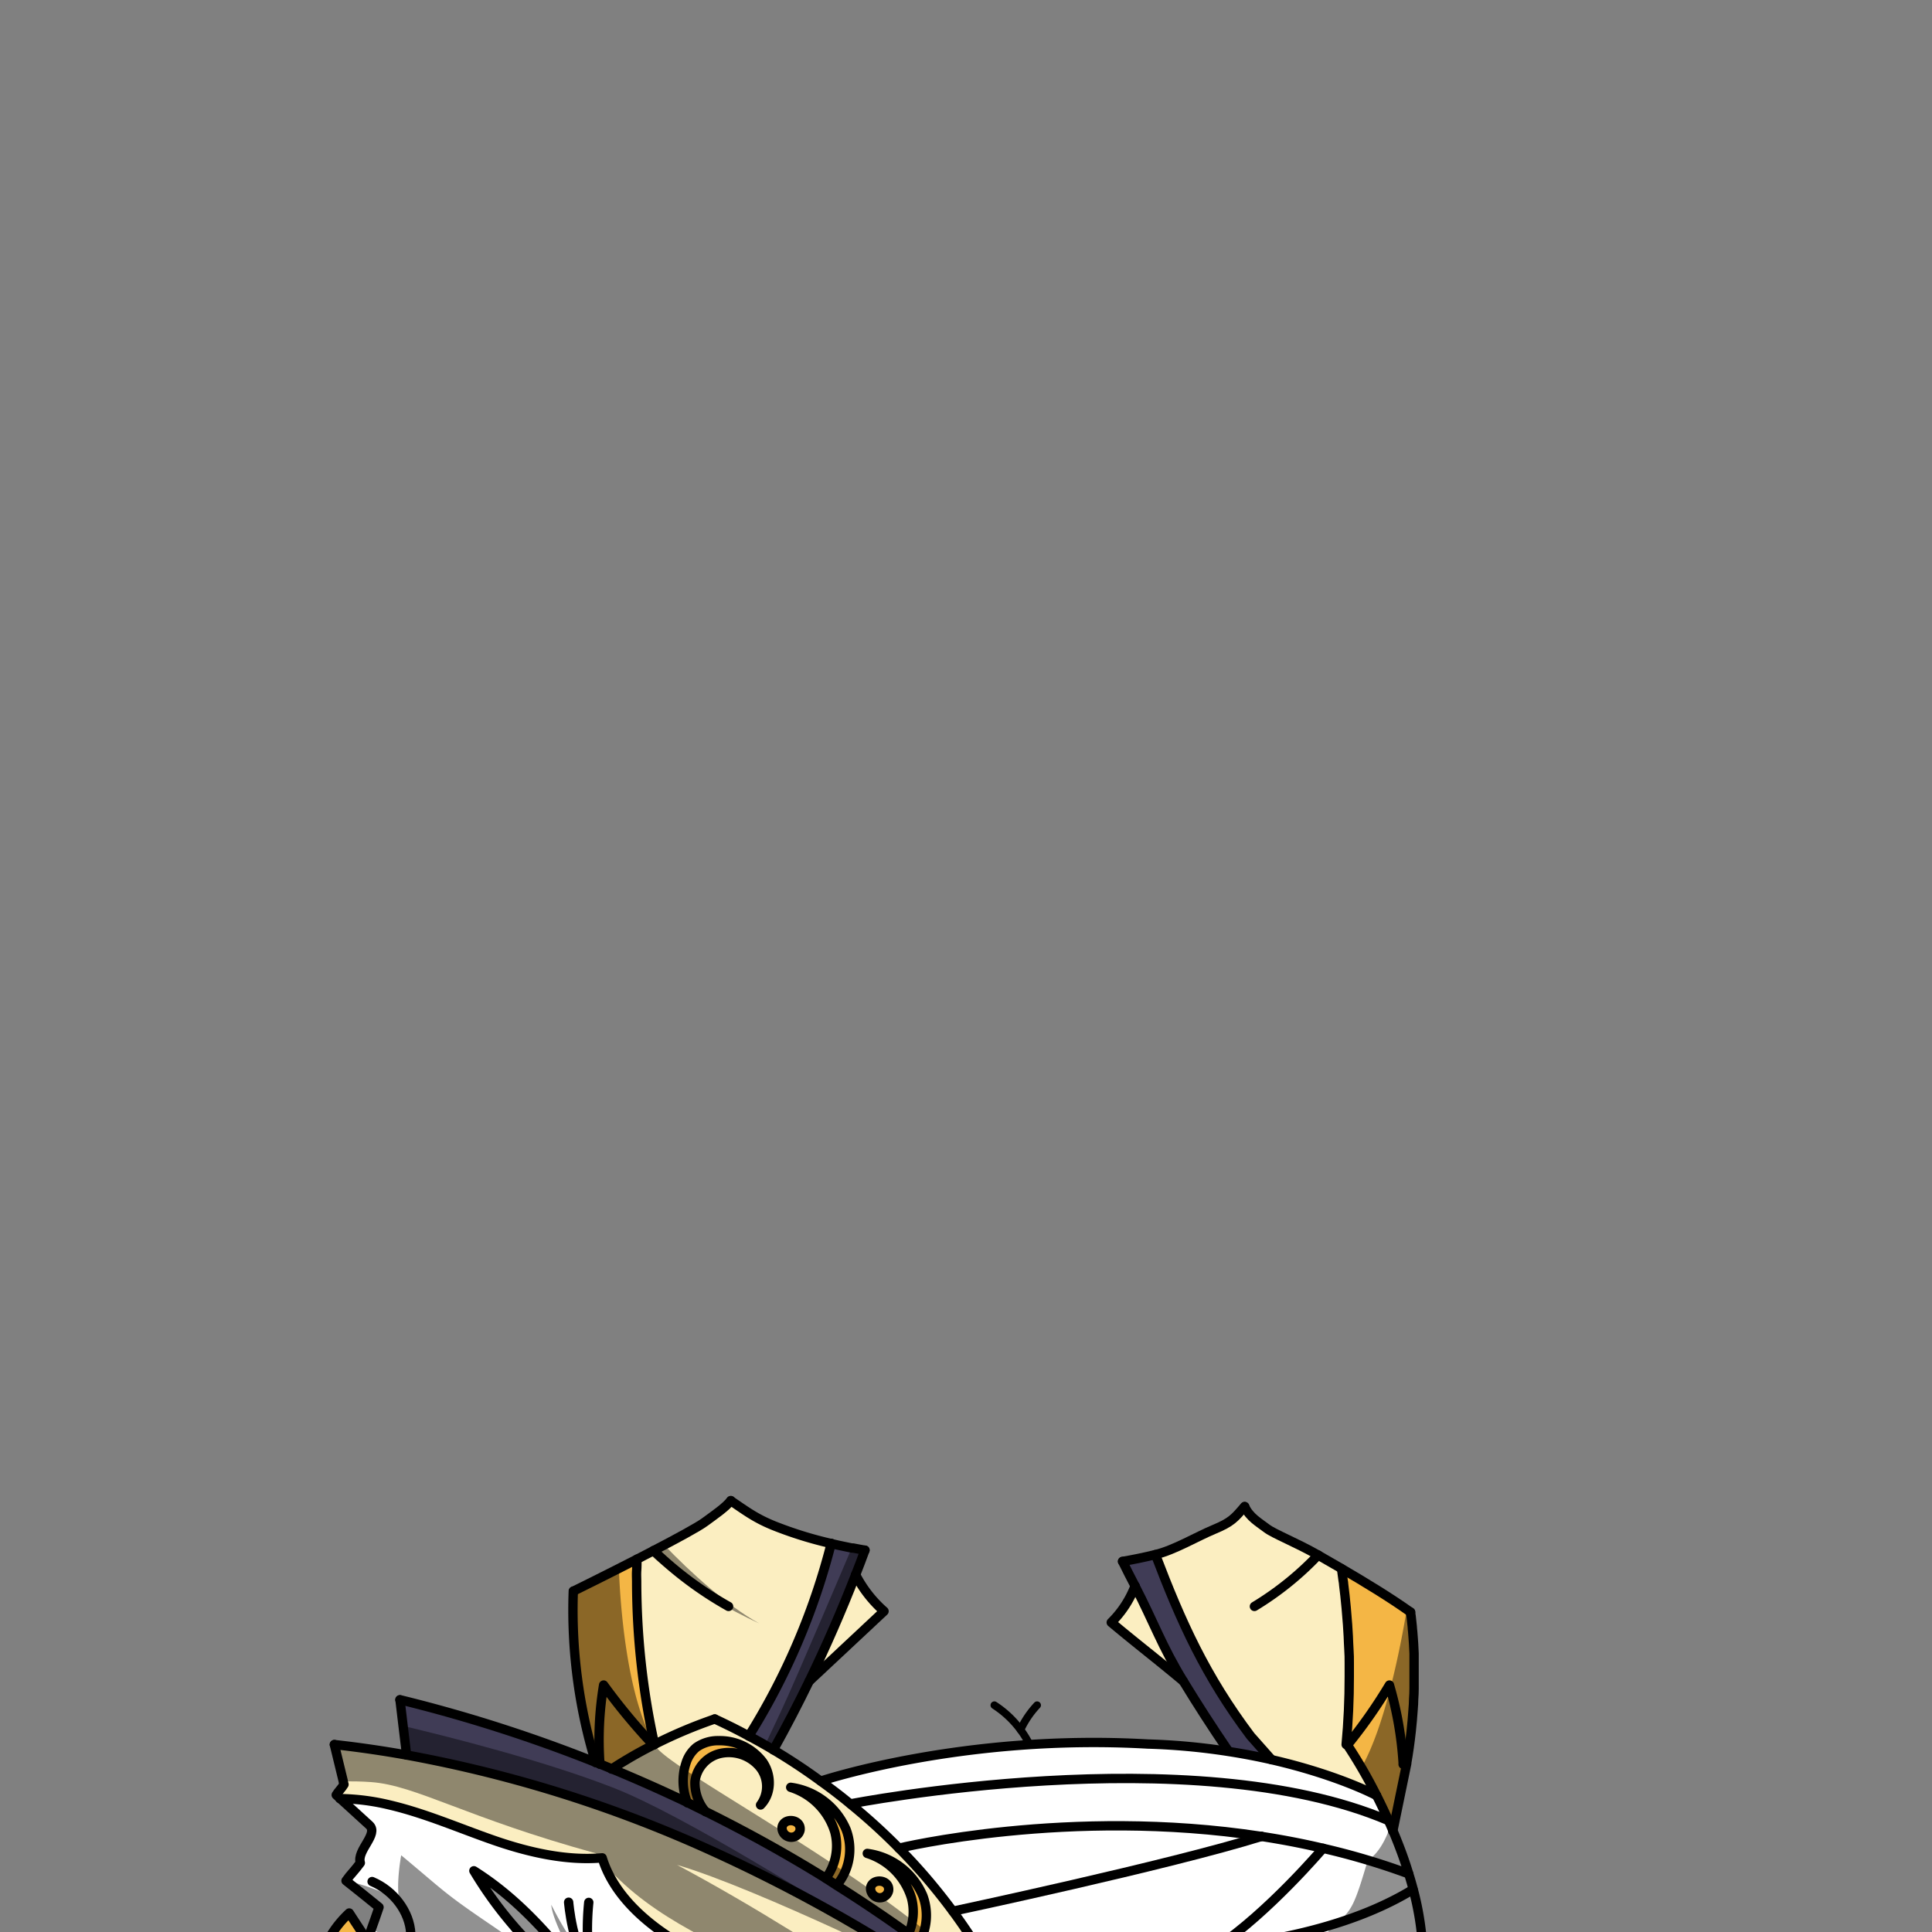<svg xmlns="http://www.w3.org/2000/svg" viewBox="0 0 432 432">
  <rect x="0" y="0" width="432" height="432" fill="#808080" stroke="none"/>
  <defs>
    <style>.BUNTAI_DEER_OUTFIT_DEER_OUTFIT_29_cls-1{isolation:isolate;}.BUNTAI_DEER_OUTFIT_DEER_OUTFIT_29_cls-2{fill:#f4b645;}.BUNTAI_DEER_OUTFIT_DEER_OUTFIT_29_cls-3{fill:#85ff43;}.BUNTAI_DEER_OUTFIT_DEER_OUTFIT_29_cls-4{fill:#fbeec1;}.BUNTAI_DEER_OUTFIT_DEER_OUTFIT_29_cls-5{fill:#fff;}.BUNTAI_DEER_OUTFIT_DEER_OUTFIT_29_cls-6{fill:#403c56;}.BUNTAI_DEER_OUTFIT_DEER_OUTFIT_29_cls-7,.BUNTAI_DEER_OUTFIT_DEER_OUTFIT_29_cls-9{fill:none;stroke:#000;stroke-linecap:round;stroke-linejoin:round;}.BUNTAI_DEER_OUTFIT_DEER_OUTFIT_29_cls-7{stroke-width:2.09px;}.BUNTAI_DEER_OUTFIT_DEER_OUTFIT_29_cls-8{opacity:0.43;mix-blend-mode:multiply;}.BUNTAI_DEER_OUTFIT_DEER_OUTFIT_29_cls-9{stroke-width:1.71px;}</style>
  </defs>
  <g class="BUNTAI_DEER_OUTFIT_DEER_OUTFIT_29_cls-1">
    <g id="outfit">
      <path class="BUNTAI_DEER_OUTFIT_DEER_OUTFIT_29_cls-2" d="M100.17,454.7l-.11,0c-.29-.11-5-.22-5.23-.33A74,74,0,0,1,78,445.12a84.42,84.42,0,0,1-6.61-5.31,19.48,19.48,0,0,1,3.21-8,23.44,23.44,0,0,1,3.49-4.06q2,3.09,4.07,6.18c1.15,1.73,2.29,3.47,3.44,5.21l5.88,8.93c1.26,1.9,6.89,3.82,8.15,5.72C99.78,454.12,100,454.41,100.17,454.7Z" />
      <path class="BUNTAI_DEER_OUTFIT_DEER_OUTFIT_29_cls-2" d="M194.67,422.08c.43-2.23,4.32-1.83,4,.65a2,2,0,0,1-2.23,1.6A2.1,2.1,0,0,1,194.67,422.08Z" />
      <path class="BUNTAI_DEER_OUTFIT_DEER_OUTFIT_29_cls-3" d="M203.17,432.36v0a11.71,11.71,0,0,1-2.53,3.71l0,.05a352.9,352.9,0,0,0-40.87-22,289.89,289.89,0,0,0-68.8-21.69c-.25-2.18-.52-4.35-.79-6.53l-.69-5.8a329.47,329.47,0,0,1,43.75,14l1,.38,2.6,1.06q8.59,3.54,17,7.57c1.35.65,2.7,1.3,4,2,9.2,4.56,18.19,9.54,26.89,14.92l2.45,1.53c1.18.75,2.37,1.5,3.54,2.27.86.55,1.72,1.11,2.57,1.68l.33.22,1.52,1c2,1.36,4,2.74,6,4.15l.25.18.92.66Z" />
      <path class="BUNTAI_DEER_OUTFIT_DEER_OUTFIT_29_cls-2" d="M174.87,408.55a2.1,2.1,0,0,0,1.8,2.25,2,2,0,0,0,2.23-1.6C179.19,406.72,175.3,406.32,174.87,408.55Z" />
      <path class="BUNTAI_DEER_OUTFIT_DEER_OUTFIT_29_cls-2" d="M160.7,389.22a8.36,8.36,0,0,0-5,1.5,7.38,7.38,0,0,0-2.31,3.47,12.77,12.77,0,0,0,.33,8.94c1.35.65,2.7,1.3,4,2a9.81,9.81,0,0,1-2.38-6.75,7.35,7.35,0,0,1,5.78-6.3,9,9,0,0,1,8.74,3.09,6.92,6.92,0,0,1,.14,8.46c2.49-2.49,2.55-6.66.46-9.66A12.05,12.05,0,0,0,160.7,389.22Z" />
      <path class="BUNTAI_DEER_OUTFIT_DEER_OUTFIT_29_cls-2" d="M176.79,399.68a15.08,15.08,0,0,1,9.86,9.95,12.18,12.18,0,0,1-2,10.4l2.45,1.52a12.54,12.54,0,0,0,2.09-12.42A15.81,15.81,0,0,0,176.79,399.68Z" />
      <path class="BUNTAI_DEER_OUTFIT_DEER_OUTFIT_29_cls-2" d="M206.34,423.84a15.78,15.78,0,0,0-12.41-9.44,15.07,15.07,0,0,1,9.87,9.93,12.09,12.09,0,0,1-.63,8l2.49,1.8A12.55,12.55,0,0,0,206.34,423.84Z" />
      <path class="BUNTAI_DEER_OUTFIT_DEER_OUTFIT_29_cls-4" d="M232.75,467.45H204l0,0A74.41,74.41,0,0,0,191.32,455a75.19,75.19,0,0,0-10.1-6.64c-8.67-4.76-18.23-7.87-26.94-12.56-8.22-4.43-16-10.78-19.07-18.92-.19-.49-.37-1-.52-1.49l-.67.05c-7.84.55-16.08-1.37-23.6-4-7.74-2.7-15.3-6-23.28-7.89A50.4,50.4,0,0,0,76,402.17l-.89-.82c.48-.79,1.27-1.55,1.75-2.34,0-.23-.11-.46-.17-.69-.66-2.75-1.3-5.49-2-8.23q8.1.9,16.15,2.34a289.89,289.89,0,0,1,68.8,21.69,352.9,352.9,0,0,1,40.87,22l2.33,1.46,2.17,1.39.83.53,1.09.71,1,.65,2.28,1.49.55.37h0q9.07,6,17.8,12.54h0A116.84,116.84,0,0,1,232.75,467.45Z" />
      <path class="BUNTAI_DEER_OUTFIT_DEER_OUTFIT_29_cls-4" d="M226.74,450.78c-.15-.33-.3-.66-.44-1-.09-.19-.18-.38-.26-.57s-.27-.57-.4-.86h0l-.4-.84c-.14-.3-.28-.59-.43-.88h0c-.11-.22-.22-.44-.34-.66-.22-.45-.44-.89-.67-1.33-.34-.67-.69-1.33-1-2s-.71-1.31-1.08-2l-.72-1.26c-.55-1-1.13-2-1.72-2.91-.33-.55-.67-1.09-1-1.64s-.81-1.27-1.22-1.9-.84-1.27-1.27-1.89c-.74-1.08-1.49-2.15-2.26-3.2l-.37-.51h0q-2.61-3.56-5.48-6.94c-1.56-1.85-3.19-3.65-4.86-5.41-.56-.59-1.12-1.17-1.69-1.74q-1.29-1.31-2.61-2.58c-.86-.83-1.73-1.65-2.62-2.46h0l0,0h0c-.91-.82-1.82-1.64-2.75-2.44s-1.87-1.6-2.82-2.38h0c-.22-.19-.45-.37-.67-.54l-.45-.36-1.32-1.05-1.44-1.11-.79-.6-.13-.09-.14-.11-.64-.47-1-.76h0c-.69-.51-1.38-1-2.08-1.48l-.27-.19c-.29-.21-.59-.41-.89-.61-.74-.51-1.48-1-2.23-1.5s-1.59-1-2.39-1.54-1.8-1.1-2.71-1.65l-1.37-.8c-.17-.1-.33-.2-.51-.29h0l-.86-.49-.28-.16c-.83-.46-1.66-.92-2.49-1.36s-1.49-.79-2.23-1.17l-.29-.16c-1.05-.53-2.11-1.06-3.18-1.57l-1.93-.91c-.58.2-1.16.4-1.74.62l-1.72.64c-.86.33-1.72.67-2.57,1s-1.69.71-2.53,1.08c-1.11.49-2.22,1-3.31,1.54-.55.26-1.1.53-1.64.81l-.23.11-.67.35s0,0,0,0a.2.2,0,0,0-.08,0,.93.93,0,0,0-.2.1l-.48.25-.37.19-.14.07-.05,0c-.4.21-.79.43-1.18.65s-.94.51-1.4.78l-.15.09c-.77.44-1.55.9-2.31,1.37l-2,1.24-.26.17h0l0,0,1.65.7c1.72.72,3.43,1.45,5.14,2.21l2.47,1.09.39.17c.91.41,1.84.82,2.74,1.25l.55.25c1.35.62,2.69,1.25,4,1.89a2.6,2.6,0,0,1-.1-.25q-.13-.35-.24-.69a12.2,12.2,0,0,1-.43-1.76,4.71,4.71,0,0,1-.09-.52l0-.2h0v-.12a0,0,0,0,1,0,0,2.43,2.43,0,0,1,0-.38s0,0,0-.05a1.23,1.23,0,0,0,0-.19c0-.15,0-.3,0-.45v-.32s0,0,0,0v-.38c0-.17,0-.34,0-.51a.43.43,0,0,1,0-.11.78.78,0,0,1,0-.16,1.1,1.1,0,0,1,0-.18.81.81,0,0,0,0-.16c0-.17,0-.34.07-.5s0-.1,0-.15l0-.14a.14.14,0,0,1,0-.07,1.18,1.18,0,0,1,0-.2,4.37,4.37,0,0,1,.12-.52,8.52,8.52,0,0,1,.26-.86,7.8,7.8,0,0,1,1.91-3.12,3.42,3.42,0,0,1,.4-.36,4.41,4.41,0,0,1,.53-.35,6.33,6.33,0,0,1,1.17-.57,6.4,6.4,0,0,1,.62-.2l.54-.13.14,0,.64-.11a11.91,11.91,0,0,1,1.35-.1,7.58,7.58,0,0,1,.83,0,4.46,4.46,0,0,1,.63.05l.17,0a3.23,3.23,0,0,1,.53.08l.14,0a6.19,6.19,0,0,1,.62.13l.69.17a11.53,11.53,0,0,1,2,.75l.62.32q.39.21.75.45a10.54,10.54,0,0,1,2,1.64c.15.16.31.34.45.52s.28.35.41.54a8.06,8.06,0,0,1,1,7.37,6.65,6.65,0,0,1-.27.61l0,.1a1,1,0,0,1-.13.23,1.56,1.56,0,0,1-.16.28l-.06.09a4.06,4.06,0,0,1-.26.36l0,.06a.44.44,0,0,1-.09.11s0,0,0,0a3.08,3.08,0,0,1-.3.33l0,0a6,6,0,0,0,.79-1.37,6.63,6.63,0,0,0,.44-1.52v0a7,7,0,0,0,0-2.15,3.18,3.18,0,0,0-.1-.52c0-.14-.07-.29-.11-.43s-.1-.32-.16-.48a3,3,0,0,0-.17-.41,3.55,3.55,0,0,0-.21-.44,6.44,6.44,0,0,0-.67-1.05l-.22-.27a2.73,2.73,0,0,0-.23-.25,5.55,5.55,0,0,0-.49-.48l-.45-.38a8.67,8.67,0,0,0-1.51-.94l-.43-.2-.44-.17a8.8,8.8,0,0,0-1.36-.4,2.2,2.2,0,0,0-.37-.07l-.49-.07-.41,0-.59,0a8,8,0,0,0-1.76.19l-.49.13a2.65,2.65,0,0,0-.37.12l-.41.16-.43.19s0,0,0,0a2.11,2.11,0,0,0-.33.18l-.05,0-.56.35-.11.07a.63.63,0,0,0-.12.1.31.31,0,0,0-.11.09h0a.81.81,0,0,0-.1.09,2.61,2.61,0,0,0-.31.27l-.12.11a6.66,6.66,0,0,0-.84.93l-.1.15-.16.21-.06.08a0,0,0,0,0,0,0,2.4,2.4,0,0,0-.16.27l-.12.21a4.59,4.59,0,0,0-.24.5c-.07.15-.12.3-.18.46a4.26,4.26,0,0,0-.15.47,5.66,5.66,0,0,0-.16.82l0,.28c0,.08,0,.16,0,.24a4.73,4.73,0,0,0,0,.65,1.41,1.41,0,0,0,0,.2.55.55,0,0,0,0,.18,1.37,1.37,0,0,0,0,.19c0,.19.05.39.09.59a1.27,1.27,0,0,0,.06.28c0,.14.05.26.09.39a.25.25,0,0,1,0,.07.75.75,0,0,1,0,.16l.16.46c.1.26.21.53.32.78l0,.08a4.11,4.11,0,0,0,.21.42c.07.15.15.29.23.43l.24.41c.18.29.37.56.56.83h0c.08.13.18.25.27.37q6.9,3.42,13.63,7.15h0l1.46.82c1.32.74,2.63,1.48,3.93,2.24l1.28.74h0l.4.23c2.08,1.22,4.14,2.47,6.18,3.73a1.3,1.3,0,0,0,.1-.15c.18-.24.34-.48.5-.74s.27-.45.39-.68a.36.36,0,0,0,0-.09,11.15,11.15,0,0,0,.67-1.55c.06-.19.13-.37.18-.56a3.58,3.58,0,0,0,.16-.56,1.42,1.42,0,0,0,.05-.22c.07-.3.13-.6.18-.91,0-.11,0-.22,0-.33v0a.71.71,0,0,0,0-.14.13.13,0,0,0,0-.06,0,0,0,0,0,0-.05h0s0,0,0,0a.34.34,0,0,0,0-.1,3.15,3.15,0,0,0,0-.44.22.22,0,0,0,0-.08c0-.11,0-.21,0-.32v-.14q0-.47,0-.93c0-.25,0-.49-.08-.73s0-.26-.05-.39,0-.26-.08-.39-.11-.52-.18-.78-.15-.52-.24-.77a1.07,1.07,0,0,0-.07-.19c0-.09-.06-.19-.1-.28s-.1-.28-.16-.42-.24-.53-.38-.79a14.23,14.23,0,0,0-.92-1.54c-.17-.24-.34-.49-.53-.73l-.06-.08a13.89,13.89,0,0,0-1.14-1.28c-.21-.22-.44-.43-.67-.63s-.42-.37-.64-.55-.46-.36-.71-.53-.47-.33-.71-.48l-.46-.28a13.61,13.61,0,0,0-2.06-1l-.3-.12-.71-.25a15.76,15.76,0,0,1,12.41,9.44c.07.18.13.36.19.54a5.52,5.52,0,0,1,.16.54c.06.19.1.37.14.55a8.92,8.92,0,0,1,.18,1q.06.41.09.81c0,.32,0,.64,0,1v.34a0,0,0,0,1,0,0s0,0,0,0,0,0,0,0a1.41,1.41,0,0,1,0,.2.77.77,0,0,1,0,.21,1.85,1.85,0,0,0,0,.23,1.66,1.66,0,0,1,0,.22c0,.13,0,.27,0,.4s0,.06,0,.1,0,.25-.07.38,0,.21-.05.31a1.74,1.74,0,0,0,0,.22c-.08.35-.17.7-.28,1.05,0,0,0,.08-.05.13a.06.06,0,0,1,0,0,8.11,8.11,0,0,1-.28.78,1.78,1.78,0,0,1-.12.29,0,0,0,0,1,0,0,11.61,11.61,0,0,1-.89,1.67c0,.08-.09.16-.14.23l-.15.21c-.18.26-.37.52-.57.76h0s0,0,0,0l-.07.08,1.78,1.12.13.1a.55.55,0,0,1,.14.09l1.5,1,.53.35q.83.52,1.65,1.08l.38.25a3.78,3.78,0,0,1,.33.22h0l.5.33.5.34c.66.43,1.31.88,2,1.33s1.49,1,2.23,1.53l.27.18.27.19c.29.19.57.39.86.6a.15.15,0,0,1,.07,0l.05,0,.09.07.22.16.51.36.25.18,0,0,.06.05.27.19a.41.41,0,0,1,.11.07h0l0,0,0,0,.12.08h0l0,0h0a1.07,1.07,0,0,1,.22.15l.45.32.45.32h0c.07-.15.14-.3.2-.45s.15-.39.21-.58a4.44,4.44,0,0,0,.15-.52c.07-.22.13-.45.18-.68s.09-.41.12-.61c0,0,0-.06,0-.08h0s0-.06,0-.08l.06-.38a2,2,0,0,0,0-.25c0-.21,0-.42.05-.63s0-.47,0-.7v-.2c0-.23,0-.46,0-.7s0-.4-.06-.6-.07-.5-.12-.75-.12-.53-.19-.8a15,15,0,0,0-9.87-9.93,15.76,15.76,0,0,1,12.41,9.44A13.11,13.11,0,0,1,207,426c0,.25.08.51.11.77s0,.27,0,.4a2.93,2.93,0,0,1,0,.41,13.84,13.84,0,0,1,0,1.44,1.28,1.28,0,0,1,0,.19h0a14.62,14.62,0,0,1-.2,1.48c-.05.25-.11.51-.17.75,0,0,0,0,0,0s0,0,0,.06h0a1.89,1.89,0,0,1-.06.18c-.1.35-.21.7-.34,1s-.18.45-.28.67-.13.28-.21.42-.1.2-.16.3h0l1.56,1.15,1.45,1.08.09.06,0,0,1,.72.15.12,1.22.93,1.71,1.32c1.1.85,2.18,1.7,3.26,2.56h0l.27.22c.81.66,1.63,1.31,2.44,2l.47.38,1.22,1,1.07.89.4.34.15.12,0,0,0,0,0,0,0,0,.05,0,.68.57,1.82,1.55,2.13,1.85C226.87,451.06,226.81,450.92,226.74,450.78Zm-49.33-43.62a.42.42,0,0,1,.16,0,2.09,2.09,0,0,1,.77.43,1.8,1.8,0,0,1,.19.2.85.85,0,0,1,.17.25,1.15,1.15,0,0,1,.12.25,1.32,1.32,0,0,1,.07.3,1.66,1.66,0,0,1,0,.32,2.18,2.18,0,0,1,0,.25.86.86,0,0,1,0,.23,1.25,1.25,0,0,1-.09.25,2,2,0,0,1-.14.25s0,0,0,.05l0,0-.06.07h0a.69.69,0,0,1-.17.17s0,0,0,0l-.14.11a1.88,1.88,0,0,1-.23.16l-.05,0a1.09,1.09,0,0,1-.25.1l-.16.05-.1,0h-.14l-.12,0h-.18l-.27,0a1.22,1.22,0,0,1-.26-.06h0l-.1,0s0,0,0,0l-.1,0a.53.53,0,0,1-.1-.06,1.1,1.1,0,0,1-.25-.15,1.42,1.42,0,0,1-.31-.25,1.67,1.67,0,0,1-.25-.28,2.39,2.39,0,0,1-.13-.21l0,0a.47.47,0,0,1-.05-.1,1,1,0,0,1,0-.1,0,0,0,0,0,0,0,1.61,1.61,0,0,1-.09-.29,1.24,1.24,0,0,1,0-.27.28.28,0,0,1,0-.09,2.11,2.11,0,0,1,0-.26,1.3,1.3,0,0,1,.11-.35,1.08,1.08,0,0,1,.16-.3,1.27,1.27,0,0,1,.21-.25,1.16,1.16,0,0,1,.24-.2,1.55,1.55,0,0,1,.36-.19,1,1,0,0,1,.23-.08,1.08,1.08,0,0,1,.31-.07A2.38,2.38,0,0,1,177.41,407.16Zm17.24,15.22c0-.06,0-.11,0-.16s0-.09,0-.15a1.23,1.23,0,0,1,.11-.34,1.08,1.08,0,0,1,.16-.3,1.16,1.16,0,0,1,.2-.25h0a.78.78,0,0,1,.24-.2,1.83,1.83,0,0,1,.58-.28l.33-.06a2.15,2.15,0,0,1,.62,0l.29.05a2.06,2.06,0,0,1,.54.2l.24.15a1.19,1.19,0,0,1,.18.15l.08.08.08.09a.58.58,0,0,1,.11.15.27.27,0,0,1,.06.1l.06.12a.61.61,0,0,1,.05.12l.06.2a.29.29,0,0,1,0,.09s0,0,0,0a1.66,1.66,0,0,1,0,.32,2.29,2.29,0,0,1,0,.25.25.25,0,0,1,0,.08.32.32,0,0,1,0,.14,1,1,0,0,1,0,.16,1.43,1.43,0,0,1-.13.28,1.19,1.19,0,0,1-.16.23,2,2,0,0,1-.62.49l-.25.11h0l-.09,0h-.05s-.05,0-.09,0h0l-.13,0h-.13l-.18,0a1.24,1.24,0,0,1-.27,0,1.18,1.18,0,0,1-.37-.09l-.15-.06a1.11,1.11,0,0,1-.19-.09,1.5,1.5,0,0,1-.23-.15l-.13-.1a3.19,3.19,0,0,1-.29-.31,1.88,1.88,0,0,1-.27-.42l-.06-.12a1.4,1.4,0,0,1-.09-.29l0-.17a.1.1,0,0,1,0,0Z" />
      <path class="BUNTAI_DEER_OUTFIT_DEER_OUTFIT_29_cls-5" d="M204,467.45H75.31L75,461.08q-.06-1,0-2v0c0-.37,0-.74,0-1.1,0-.86.14-1.7.25-2.54,0-.24.07-.49.11-.74.07-.45.16-.91.25-1.37,0-.3.12-.6.19-.9,0,0,0-.06,0-.09.08-.35.17-.71.26-1.07s.13-.53.21-.8c0-.1,0-.2.08-.29.18-.7.39-1.39.61-2.07.1-.33.21-.65.32-1s.21-.64.32-1,.23-.64.34-1a74.58,74.58,0,0,0,16.87,9.21c.28.11,4.94.22,5.24.34a.26.26,0,0,1,.1,0l-.58-.89-4.39,0-3.76-5.69s1.1-.43,2.74-1.13h0c.52-.22,5.47-.47,6.09-.75l.62-.29.48-.22.39-.18.87-.4.73-.37c.76-.37,1.52-.75,2.28-1.16l.59-.31.79-.45.64-.37.53-.31.73-.46.36-.23c.69-.46,1.33-.93,1.88-1.38l.26-.24a3,3,0,0,0,.26-.22h0a8.76,8.76,0,0,0,.74-.8l.17-.22s0-.07.07-.1l.2-.31.15-.3a2.44,2.44,0,0,0,.12-.42,1.13,1.13,0,0,0,0-.18v0a1.48,1.48,0,0,0,0-.42.06.06,0,0,0,0,0,1.42,1.42,0,0,0,0-.16,1.51,1.51,0,0,0-.18-.36,2.75,2.75,0,0,0-1.64-1l-.35-.08-.11,0a1.35,1.35,0,0,0-.29-.05,1.65,1.65,0,0,0-.31,0l-.2,0a11.1,11.1,0,0,0-1.55,0c-.32,0-.65,0-1,0a2.22,2.22,0,0,0-.37,0l-.36,0h-.11l-.25,0-.78.09-.66.09-.49.07-.4.07-.67.11h-.07l-.29.06c-.61.11-1.22.24-1.84.37l-.43.09c-.48.11-5.32.21-5.79.33h0l-.14,0-.14,0-.24.06-.4.1-.5.12-.41.11-2.11.57-.45.13-.85.24-.3.09-1.4.42-.27.08-.93.29-.47.16-.82.27L82.12,434c.06-.15.12-.32.18-.48.23-.69.46-1.38.7-2.07.59-1.67,1.2-3.34,1.75-5-2.52-2-4.85-3.87-7.38-5.92.49-.68,1-1.33,1.6-2s1.1-1.3,1.6-2c-.91-2.82,4.25-6.34,2-8.44s-4.32-3.94-6.5-5.93h0a50.32,50.32,0,0,1,11.1,1.42c8,1.88,15.54,5.2,23.27,7.89,7,2.44,14.58,4.25,21.89,4.08h.43a6.08,6.08,0,0,0,.61,0h.34l.33,0c.24,0,.46,0,.68-.05q.12.39.24.75c.09.24.19.49.27.74a.54.54,0,0,0,.05.11c.1.26.21.52.32.78a.8.8,0,0,0,.08.16c.14.36.31.7.48,1.05a2,2,0,0,0,.15.29l0,0a.76.76,0,0,0,.09.18q.18.36.39.72t.42.72l0,.06.15.24a.86.86,0,0,1,.07.1c.07.12.15.23.22.33l.2.31.11.17.38.52a1.8,1.8,0,0,0,.2.31l.12.14.1.14.06.08.52.67a1.34,1.34,0,0,0,.11.14l.07.07c.35.45.74.89,1.13,1.32l.22.24,0,0,.05.06h0l0,0,.33.37.21.2c.45.47.92.93,1.4,1.39l1.09,1,.09.07c.35.31.7.6,1.06.89l.37.3c.28.23.58.46.88.68l.65.5.93.67.26.18.39.26s0,0,0,0l.31.21a2.11,2.11,0,0,0,.31.21l.16.1.08.06.18.12.13.08.65.41c.17.12.36.23.54.34l.8.49.5.29.39.23,1.54.85c8.71,4.7,18.27,7.81,26.94,12.57l.87.49.21.12.28.17a.82.82,0,0,1,.19.09l.35.21.73.43.4.25c.39.23.77.47,1.15.71l.67.43.08,0,.6.4h0l.45.3.32.21.11.08c.47.31.92.63,1.38,1l.75.56c.25.17.49.34.72.53l.45.34.19.15a.58.58,0,0,1,.15.11l0,0,.05,0,.43.34c.31.23.61.48.91.72l.17.14.38.31.06.06h0l.44.36.4.36.37.3.22.2.14.12c.31.27.62.54.92.82.15.13.29.25.42.38a1.49,1.49,0,0,0,.18.17l.36.33.14.14.83.8.07.07a1.8,1.8,0,0,1,.2.19l.55.54.4.42c.21.2.41.41.6.62l.3.31c.13.12.24.25.37.39l.3.33c.1.11.21.22.3.33h0l0,0s0,0,0,0l0,0v0l.09.1a2.44,2.44,0,0,1,.27.3l.31.33a4.47,4.47,0,0,1,.29.35.67.67,0,0,1,.14.16,6.76,6.76,0,0,1,.56.66.93.93,0,0,1,.16.18l.08.1a.43.43,0,0,1,.09.1c.19.23.39.46.56.69a.84.84,0,0,1,.15.18,3.25,3.25,0,0,1,.23.29s0,0,0,0l0,0Z" />
      <path class="BUNTAI_DEER_OUTFIT_DEER_OUTFIT_29_cls-5" d="M318.21,437.74c.13,8.08-1.64,16.09-6.66,23h0a34.55,34.55,0,0,1-4.83,5.4A91.32,91.32,0,0,1,291,467.45H244.29l-1-.79-2-1.58.21-.22q-4.78-4.78-9.83-9.38c-1.57-1.44-3.17-2.87-4.78-4.27-.43-1-.86-1.92-1.31-2.87a126.63,126.63,0,0,0-7.42-13.48q-2.42-3.83-5.13-7.51c-1.74-2.36-3.57-4.68-5.48-6.93q-3.14-3.69-6.56-7.16a136.8,136.8,0,0,0-10.88-9.91c-2.14-1.77-4.36-3.47-6.62-5.09h0s31.88-10.65,73.07-8.28a143.71,143.71,0,0,1,17.85,1.63c3.54.54,6.83,1.18,9.86,1.87a108.86,108.86,0,0,1,22.94,7.72l.23.12.26.13h0c.87,1.73,1.78,3.61,2.67,5.62h0c.05.1.1.21.14.31l0,0c.24.55.49,1.12.73,1.69l.15.34c1.25,3,2.46,6.21,3.49,9.58.35,1.13.67,2.27,1,3.44A65.43,65.43,0,0,1,318.21,437.74Z" />
      <path class="BUNTAI_DEER_OUTFIT_DEER_OUTFIT_29_cls-2" d="M316.31,374.73v.47c0,.69,0,1.37,0,2.06v.3q0,1.14-.09,2.28c0,.82-.07,1.64-.13,2.46s-.12,1.63-.19,2.45-.15,1.63-.24,2.44c-.13,1.22-.29,2.44-.46,3.65s-.33,2.19-.52,3.28h0c0,.06,0,.11,0,.17a113.28,113.28,0,0,1-2.74,13.29c-.18.56-.35,1.08-.53,1.54l-.34-.79c-.12-.28-.25-.58-.4-.9l0,0c0-.1-.09-.2-.14-.31h0l-.08-.16c-.78-1.64-1.79-3.6-2.86-5.59h0c-1.07-2-2.2-4-3.19-5.81l0,0c-1.46-2.61-2.65-4.64-3-5.16l0-.08,0-.05-.24-.11q.71-7.56.7-15.19,0-1.5,0-3c0-1,0-2-.08-3s-.08-2-.14-3-.1-1.74-.16-2.61c-.09-1.26-.19-2.52-.31-3.78-.08-.9-.17-1.79-.27-2.69s-.19-1.63-.29-2.45c0-.34-.08-.67-.13-1-.11-.86-.22-1.73-.35-2.59,4.88,2.86,10.11,6,14.61,9.16l.84.6c0,.31.08.61.12.92.09.77.17,1.54.25,2.3,0,.39.07.77.1,1.15s.07.76.1,1.14.07,1,.1,1.53c.05.74.09,1.47.11,2.21,0,.19,0,.38,0,.58,0,.46,0,.91,0,1.38l0,.85c0,.16,0,.32,0,.48C316.3,373.59,316.31,374.16,316.31,374.73Z" />
      <path class="BUNTAI_DEER_OUTFIT_DEER_OUTFIT_29_cls-6" d="M279.64,388.18l4.69,5.29c-3-.69-6.32-1.33-9.85-1.87l0-.31q-5.16-7.57-9.91-15.36c-4.78-7.8-6.63-13.23-10.8-21.29h0q-1.43-2.73-2.79-5.49c2.47-.43,4.93-.94,7.35-1.53C264.14,362.8,269.59,374.82,279.64,388.18Z" />
      <path class="BUNTAI_DEER_OUTFIT_DEER_OUTFIT_29_cls-6" d="M193.41,346.62c-.67,1.85-1.37,3.67-2.09,5.5h0q-4.71,12.09-10.39,23.81-3.78,7.79-8,15.36-2.73-1.62-5.53-3.11a151.93,151.93,0,0,0,18.43-43.09C188.36,345.69,190.88,346.19,193.41,346.62Z" />
      <path class="BUNTAI_DEER_OUTFIT_DEER_OUTFIT_29_cls-4" d="M253.8,354.64a23,23,0,0,1-5.32,8.14c6.25,5.22,9.87,7.93,16.12,13.15C259.82,368.13,258,362.7,253.8,354.64Z" />
      <path class="BUNTAI_DEER_OUTFIT_DEER_OUTFIT_29_cls-4" d="M180.93,375.93l16.74-15.66a27.66,27.66,0,0,1-6.35-8.15Q186.61,364.21,180.93,375.93Z" />
      <path class="BUNTAI_DEER_OUTFIT_DEER_OUTFIT_29_cls-2" d="M146.31,390.08l-.23.11-.58.3-.16.08-.06,0-.18.09c-.16.07-.32.16-.48.25l-.37.19-.14.07-.09.06-.58.31c-.66.35-1.31.72-2,1.09l-.13.07,0,0c-.77.44-1.55.9-2.31,1.37s-1.31.82-2,1.24l-.26.17h0l0,0h0l-2.6-1.07-.48-.19-.48-.19a117.11,117.11,0,0,1-5-38.35c.63-.3,4.87-2.4,10-5l4.23-2.15c0,.86,0,1.72-.06,2.57s0,1.68,0,2.52A169.55,169.55,0,0,0,146.31,390.08Z" />
      <path class="BUNTAI_DEER_OUTFIT_DEER_OUTFIT_29_cls-4" d="M307.77,401.45h0l-.13-.07-.1-.05h-.05l-.06,0-.13-.06c-.26-.13-.6-.3-1-.5l-.64-.29-.1-.05-.87-.39h0l-.56-.24-1.57-.65-1.09-.43c-1.15-.45-2.45-.93-3.89-1.43l-1.34-.45-.75-.25-.26-.08a2.5,2.5,0,0,1-.25-.09l-.27-.08-.53-.16-.13-.05-.14,0-1.95-.58-1.17-.34-1.2-.33-1.24-.33-.47-.12c-1.11-.28-2.27-.57-3.47-.84l-4.69-5.3c-10.05-13.35-15.5-25.38-21.28-40.57,4.21-1,9.19-4,13.11-5.63s4.59-2.51,6.85-5.13c1.07,2.38,3.33,3.59,4.89,4.83s6.67,3.23,11.54,6c1.65,1,3.41,2,5.21,3,.13.86.24,1.73.35,2.59.05.33.09.66.13,1,.1.82.2,1.64.29,2.45s.19,1.79.27,2.69c.12,1.26.22,2.52.31,3.78.06.87.11,1.74.16,2.61s.1,2,.14,3,.06,2,.08,3,0,2,0,3q0,7.62-.7,15.19l.24.11,0,.05,0,.08.08.11c.2.3.58.87,1.09,1.69l.23.37,0,.06.74,1.21.28.47.61,1C305.4,397,306.56,399.07,307.77,401.45Z" />
      <path class="BUNTAI_DEER_OUTFIT_DEER_OUTFIT_29_cls-4" d="M185.87,345.09a151.78,151.78,0,0,1-18.42,43.09c-.74-.4-1.49-.79-2.23-1.17l-.29-.16c-1.05-.54-2.11-1.06-3.18-1.57l-1.93-.91c-.58.2-1.16.4-1.74.62l-1.72.64c-.86.33-1.72.67-2.57,1s-1.69.71-2.53,1.08c-1.11.49-2.22,1-3.31,1.54-.55.26-1.1.53-1.64.81a169.55,169.55,0,0,1-4-36.35c0-.84,0-1.68,0-2.52s0-1.71.06-2.57l2.61-1.35,1.11-.58c.81-.41,1.6-.83,2.37-1.24,4.22-2.22,7.78-4.2,9.09-5.15,2.3-1.69,5.33-3.23,5.82-4.8,3.67,2.53,5.71,4,9.71,5.62A87,87,0,0,0,185.87,345.09Z" />
      <path class="BUNTAI_DEER_OUTFIT_DEER_OUTFIT_29_cls-6" d="M241.55,464.86l-.21.22q-6.26-5-12.68-9.76h0q-8.73-6.49-17.8-12.54h0l-.55-.37c-.76-.51-1.51-1-2.28-1.49l-1-.65c-.37-.24-.72-.48-1.09-.71l-.83-.53-2.17-1.39-2.33-1.46a352.9,352.9,0,0,0-40.87-22,289.89,289.89,0,0,0-68.8-21.69c-.25-2.18-.52-4.35-.79-6.53l-.69-5.8a329.47,329.47,0,0,1,43.75,14l1,.38,2.6,1.06q8.59,3.54,17,7.57c1.35.65,2.7,1.3,4,2,9.2,4.56,18.19,9.54,26.89,14.92l2.45,1.53c1.18.75,2.37,1.5,3.54,2.27.86.55,1.72,1.11,2.57,1.68l.33.22,1.52,1c2,1.36,4,2.74,6,4.15l.25.18.92.66.91.64,2.49,1.8,3.14,2.33c.78.58,1.56,1.18,2.33,1.77q2.52,1.92,5,3.89l1.59,1.28,2.24,1.83,2.23,1.85,0,0,0,0c1.57,1.33,3.14,2.67,4.69,4s3.21,2.83,4.78,4.27Q236.76,460.07,241.55,464.86Z" />
      <path class="BUNTAI_DEER_OUTFIT_DEER_OUTFIT_29_cls-7" d="M241.55,464.86q-4.78-4.78-9.83-9.38c-1.57-1.44-3.17-2.87-4.78-4.27q-10.22-9-21.28-17l-2.49-1.8q-7.84-5.64-16.06-10.81L184.66,420c-8.7-5.39-17.69-10.37-26.89-14.93-1.34-.67-2.69-1.32-4-2q-8.39-4-17-7.56l-2.6-1.07-1-.38a329.47,329.47,0,0,0-43.75-14" />
      <path class="BUNTAI_DEER_OUTFIT_DEER_OUTFIT_29_cls-7" d="M74.77,390.09q8.1.9,16.15,2.34a289.89,289.89,0,0,1,68.8,21.69,352.9,352.9,0,0,1,40.87,22l2.33,1.46,2.17,1.39.83.53c.37.23.72.47,1.09.71l1,.65c.77.49,1.52,1,2.28,1.49l.55.37h0q9.07,6,17.8,12.54" />
      <path class="BUNTAI_DEER_OUTFIT_DEER_OUTFIT_29_cls-7" d="M89.44,380.1l.69,5.8c.27,2.18.54,4.35.79,6.53" />
      <path class="BUNTAI_DEER_OUTFIT_DEER_OUTFIT_29_cls-7" d="M74.76,390.09q1,4.11,2,8.22c0,.24.11.47.16.7-.47.79-1.26,1.55-1.74,2.34l.89.82c2.18,2,4.31,3.92,6.5,5.93s-2.87,5.62-2,8.44c-.5.67-1,1.32-1.6,2s-1.11,1.29-1.6,2c2.53,2,4.86,3.87,7.38,5.92-.55,1.66-1.16,3.33-1.75,5-.24.69-.47,1.38-.7,2.07-.06.16-.12.33-.18.48" />
      <path class="BUNTAI_DEER_OUTFIT_DEER_OUTFIT_29_cls-7" d="M100.17,454.7l-.11,0c-.29-.11-5-.22-5.23-.33A74,74,0,0,1,78,445.12a84.42,84.42,0,0,1-6.61-5.31,19.48,19.48,0,0,1,3.21-8,23.44,23.44,0,0,1,3.49-4.06q2,3.09,4.07,6.18c1.15,1.73,2.29,3.47,3.44,5.21l5.88,8.93c1.26,1.9,6.89,3.82,8.15,5.72C99.78,454.12,100,454.41,100.17,454.7Z" />
      <path class="BUNTAI_DEER_OUTFIT_DEER_OUTFIT_29_cls-7" d="M133.46,446.47c-7.77-10.56-16.12-21-27.5-28.16a87.28,87.28,0,0,0,12.26,16" />
      <path class="BUNTAI_DEER_OUTFIT_DEER_OUTFIT_29_cls-7" d="M91.85,432.38c-.24-4.85-3.77-9.6-8.65-11.66" />
      <path class="BUNTAI_DEER_OUTFIT_DEER_OUTFIT_29_cls-7" d="M76,402.17a50.32,50.32,0,0,1,11.1,1.42c8,1.88,15.54,5.2,23.28,7.89s16.24,4.65,24.27,3.94c2.7,8.86,10.88,15.71,19.59,20.41s18.27,7.8,26.94,12.56A75.94,75.94,0,0,1,204,467.45" />
      <path class="BUNTAI_DEER_OUTFIT_DEER_OUTFIT_29_cls-7" d="M159.82,384.37a106.14,106.14,0,0,0-13.52,5.71l-.22.11a97.77,97.77,0,0,0-9.33,5.38" />
      <path class="BUNTAI_DEER_OUTFIT_DEER_OUTFIT_29_cls-7" d="M159.82,384.37q3.88,1.78,7.62,3.81,2.81,1.49,5.53,3.11,5.44,3.24,10.57,7c2.26,1.63,4.48,3.32,6.62,5.1a134.8,134.8,0,0,1,10.88,9.9q3.44,3.48,6.56,7.16,2.86,3.39,5.48,6.93t5.13,7.51a126.63,126.63,0,0,1,7.42,13.48c.45,1,.88,1.91,1.31,2.87" />
      <path class="BUNTAI_DEER_OUTFIT_DEER_OUTFIT_29_cls-7" d="M142.42,348.64c0,.86,0,1.72-.06,2.57s0,1.68,0,2.52a169.55,169.55,0,0,0,4,36.35" />
      <path class="BUNTAI_DEER_OUTFIT_DEER_OUTFIT_29_cls-7" d="M133.19,394.12a117.11,117.11,0,0,1-5-38.35" />
      <path class="BUNTAI_DEER_OUTFIT_DEER_OUTFIT_29_cls-7" d="M193.41,346.63l-1.39-.25-1.25-.24-.13,0h-.17l-.3-.06-1.88-.39c-.81-.17-1.62-.35-2.42-.55a87,87,0,0,1-12.74-3.95c-4-1.61-6-3.09-9.71-5.62" />
      <path class="BUNTAI_DEER_OUTFIT_DEER_OUTFIT_29_cls-7" d="M191.32,352.12q-4.71,12.09-10.39,23.81-3.78,7.79-8,15.36" />
      <path class="BUNTAI_DEER_OUTFIT_DEER_OUTFIT_29_cls-7" d="M193.41,346.62c-.67,1.85-1.37,3.67-2.09,5.5" />
      <path class="BUNTAI_DEER_OUTFIT_DEER_OUTFIT_29_cls-7" d="M167.44,388.18a151.93,151.93,0,0,0,18.43-43.09" />
      <path class="BUNTAI_DEER_OUTFIT_DEER_OUTFIT_29_cls-7" d="M191.32,352.12h0a27.66,27.66,0,0,0,6.35,8.15l-16.74,15.66" />
      <path class="BUNTAI_DEER_OUTFIT_DEER_OUTFIT_29_cls-7" d="M134.15,394.5a74.66,74.66,0,0,1,.82-17.72,137.17,137.17,0,0,0,11.11,13.41" />
      <path class="BUNTAI_DEER_OUTFIT_DEER_OUTFIT_29_cls-7" d="M146.14,346.71a81.68,81.68,0,0,0,16.77,12.49" />
      <path class="BUNTAI_DEER_OUTFIT_DEER_OUTFIT_29_cls-7" d="M301,390.08q.71-7.56.7-15.19,0-1.5,0-3c0-1,0-2-.08-3s-.08-2-.14-3-.1-1.74-.16-2.61c-.09-1.26-.19-2.52-.31-3.78-.08-.9-.17-1.79-.27-2.69s-.18-1.64-.29-2.45c0-.34-.08-.67-.13-1-.11-.86-.22-1.73-.35-2.59" />
      <path class="BUNTAI_DEER_OUTFIT_DEER_OUTFIT_29_cls-7" d="M315.41,360.47h0c0,.31.08.61.12.92.09.77.17,1.54.25,2.3,0,.39.07.77.1,1.15s.06.76.09,1.14.08,1,.11,1.53c.05.74.09,1.47.11,2.21,0,.19,0,.38,0,.58,0,.46,0,.91,0,1.38l0,.85c0,.16,0,.32,0,.48,0,.57,0,1.14,0,1.71v.47c0,.69,0,1.37,0,2.06v.3q0,1.14-.09,2.28c0,.82-.07,1.64-.13,2.46s-.12,1.63-.19,2.45-.15,1.63-.24,2.44c-.13,1.22-.29,2.44-.46,3.65s-.33,2.19-.52,3.28l0,.17-2.74,13.29-.39,1.88" />
      <path class="BUNTAI_DEER_OUTFIT_DEER_OUTFIT_29_cls-7" d="M251,349.14c2.47-.43,4.93-.93,7.35-1.53,4.21-1,9.19-4,13.11-5.63s4.59-2.51,6.85-5.13" />
      <path class="BUNTAI_DEER_OUTFIT_DEER_OUTFIT_29_cls-7" d="M253.8,354.63q-1.43-2.73-2.79-5.49" />
      <path class="BUNTAI_DEER_OUTFIT_DEER_OUTFIT_29_cls-7" d="M274.51,391.29q-5.16-7.57-9.91-15.36c-4.78-7.8-6.63-13.23-10.8-21.29" />
      <path class="BUNTAI_DEER_OUTFIT_DEER_OUTFIT_29_cls-7" d="M258.36,347.61c5.78,15.19,11.23,27.21,21.28,40.57l4.69,5.29" />
      <path class="BUNTAI_DEER_OUTFIT_DEER_OUTFIT_29_cls-7" d="M264.6,375.93c-6.25-5.22-9.87-7.93-16.12-13.15a23,23,0,0,0,5.32-8.14h0" />
      <path class="BUNTAI_DEER_OUTFIT_DEER_OUTFIT_29_cls-7" d="M311.55,460.76c5-6.93,6.79-14.94,6.66-23A65.43,65.43,0,0,0,316,422.48c-.31-1.16-.63-2.31-1-3.44-1-3.37-2.24-6.59-3.49-9.58l-.15-.34c-.24-.57-.49-1.14-.73-1.69l0,0c0-.1-.09-.21-.14-.31h0c-.89-2-1.8-3.89-2.67-5.62" />
      <path class="BUNTAI_DEER_OUTFIT_DEER_OUTFIT_29_cls-7" d="M313.74,394.5c0-.13,0-.26,0-.38a79.32,79.32,0,0,0-3.06-17.34,114.53,114.53,0,0,1-9.4,13.41,108.09,108.09,0,0,1,6.5,11.25" />
      <path class="BUNTAI_DEER_OUTFIT_DEER_OUTFIT_29_cls-7" d="M294.75,347.71a68.39,68.39,0,0,1-14.26,11.49" />
      <path class="BUNTAI_DEER_OUTFIT_DEER_OUTFIT_29_cls-7" d="M148.47,467.45a41.9,41.9,0,0,1-9.7-9.94,40.57,40.57,0,0,1-5.31-11h0a45.85,45.85,0,0,1-1.52-6.69,59.76,59.76,0,0,1-.29-14.44" />
      <path class="BUNTAI_DEER_OUTFIT_DEER_OUTFIT_29_cls-7" d="M153.73,403.13a12.77,12.77,0,0,1-.33-8.94,7.38,7.38,0,0,1,2.31-3.47,8.36,8.36,0,0,1,5-1.5,12.05,12.05,0,0,1,9.81,4.72c2.09,3,2,7.17-.46,9.66a6.92,6.92,0,0,0-.14-8.46,9,9,0,0,0-8.74-3.09,7.35,7.35,0,0,0-5.78,6.3,9.81,9.81,0,0,0,2.38,6.75" />
      <path class="BUNTAI_DEER_OUTFIT_DEER_OUTFIT_29_cls-7" d="M184.66,420a12.18,12.18,0,0,0,2-10.4,15.08,15.08,0,0,0-9.86-9.95,15.78,15.78,0,0,1,12.4,9.45,12.51,12.51,0,0,1-2.08,12.42" />
      <path class="BUNTAI_DEER_OUTFIT_DEER_OUTFIT_29_cls-7" d="M178.9,409.2a2,2,0,0,1-2.23,1.6,2.1,2.1,0,0,1-1.8-2.25C175.3,406.32,179.19,406.72,178.9,409.2Z" />
      <path class="BUNTAI_DEER_OUTFIT_DEER_OUTFIT_29_cls-7" d="M203.17,432.36a12.09,12.09,0,0,0,.63-8,15.07,15.07,0,0,0-9.87-9.93,15.78,15.78,0,0,1,12.41,9.44,12.55,12.55,0,0,1-.68,10.32" />
      <path class="BUNTAI_DEER_OUTFIT_DEER_OUTFIT_29_cls-7" d="M198.7,422.73a2,2,0,0,1-2.23,1.6,2.1,2.1,0,0,1-1.8-2.25C195.1,419.85,199,420.25,198.7,422.73Z" />
      <path class="BUNTAI_DEER_OUTFIT_DEER_OUTFIT_29_cls-7" d="M183.55,398.25s31.88-10.65,73.07-8.28a144.06,144.06,0,0,1,17.86,1.63c3.53.54,6.82,1.18,9.85,1.87,14.56,3.34,23.12,7.81,23.43,8h0" />
      <path class="BUNTAI_DEER_OUTFIT_DEER_OUTFIT_29_cls-7" d="M190.17,403.35s76.32-15,120.28,3.73h0" />
      <path class="BUNTAI_DEER_OUTFIT_DEER_OUTFIT_29_cls-7" d="M282,410.62c4.56.7,9.17,1.57,13.79,2.66A156.9,156.9,0,0,1,315,419" />
      <path class="BUNTAI_DEER_OUTFIT_DEER_OUTFIT_29_cls-7" d="M201,413.26s38.06-9.22,81-2.64" />
      <path class="BUNTAI_DEER_OUTFIT_DEER_OUTFIT_29_cls-7" d="M213.08,427.35s48.4-10.3,69-16.73h0" />
      <path class="BUNTAI_DEER_OUTFIT_DEER_OUTFIT_29_cls-7" d="M218.21,434.86a252.51,252.51,0,0,0,53.85.54c15.54-1.68,31.6-5.4,43.9-12.92" />
      <path class="BUNTAI_DEER_OUTFIT_DEER_OUTFIT_29_cls-7" d="M295.83,413.28s-12.19,14.37-23.77,22.12" />
      <path class="BUNTAI_DEER_OUTFIT_DEER_OUTFIT_29_cls-7" d="M127.15,425.34s.86,10.66,4.79,14.44" />
      <path class="BUNTAI_DEER_OUTFIT_DEER_OUTFIT_29_cls-7" d="M128.23,355.78h0c.8-.39,7.4-3.65,14.19-7.13,1.25-.64,2.5-1.28,3.72-1.93,5.21-2.71,9.92-5.26,11.46-6.39,2.3-1.69,4.68-3.3,5.82-4.8" />
      <path class="BUNTAI_DEER_OUTFIT_DEER_OUTFIT_29_cls-7" d="M315.41,360.48h0c-4.68-3.33-10.26-6.71-15.45-9.75-1.8-1.05-3.56-2.06-5.21-3-4.87-2.8-9.91-4.74-11.54-6s-3.82-2.45-4.89-4.83" />
      <g class="BUNTAI_DEER_OUTFIT_DEER_OUTFIT_29_cls-8">
        <path d="M204,467.45H75.31L75,461.08q-.06-1,0-2c4.3,1.41,15.36,2.56,25.64,2.35a113.05,113.05,0,0,1-20.77-6.07l10.05-.39h0l9.81-.22h.4l0,0-.48-.85-4.39,0-3-5.33a16,16,0,0,0,2-1.49h0c1.45-1.27,7.55-3.23,7.59-5.4.09-3.78-2-4.93-2-4.93L95,436.46h0L83,431.4c.59-1.67,1.2-3.34,1.75-5-2.52-2-4.85-3.87-7.38-5.92,0,0,9.75,2.23,12.13,5.35l.06.07c-1.29-3.43.15-11.06.15-11.06,10,8.33,9.46,8.36,20,15.52,6.61,4.51,7.79,5.55,8,5.74l-9.84-13-.09-1.95v0l-.08-1.73,0,0,.08.05a.59.59,0,0,1,.11.08l.21.14.25.18c.6.44,1.57,1.13,2.74,2l.16.12.19.15,0,0h0l.08.06a96.71,96.71,0,0,1,10.83,9.24A62.1,62.1,0,0,1,130,441c-.89-1.51-6.4-11-6.74-15.1,2.94,5.81,5.12,8.8,6.43,10.29h0a7,7,0,0,0,1.44,1.36l.62.62h0c3,3,16.74,16.21,30.42,20.47C177.68,463.52,204,467.45,204,467.45Z" />
        <path d="M103.86,457.51c-3.47-.83-11-1.7-14-2.58a134.84,134.84,0,0,1-13.51-4.83c.18-.69.39-1.38.61-2.06.1-.33.21-.65.31-1l.33-1,.34-1a84.42,84.42,0,0,1-6.61-5.31,19.48,19.48,0,0,1,3.21-8c4.6,6,13.07,16.62,20.27,22.49.16.13,4.71.26,4.86.39A26.79,26.79,0,0,0,103.86,457.51Z" />
        <path d="M231.21,469.19,204,467.45l0,0c-.3-.33-5.82-6.16-12.61-12.4-5.84-5.36-12.61-11-17.85-13.79-10.82-5.68-27.54-11.93-38.26-24.33-.41-.47-.8-1-1.19-1.44s-.56-.71-.83-1.08c-29.12-8-40.21-15.2-50.26-15.93-2.19-.16-4.27-.19-6.21-.14-.66-2.75-1.3-5.49-2-8.23q8.1.9,16.15,2.34c-.25-2.18-.52-4.35-.79-6.53,10.53,2.5,31.35,7.75,46.88,13.78s47.31,25.91,63.62,36.41l2.31,1.5c.77.49,1.48,1,2.15,1.4l.83.53,1.09.71,1,.65,2.28,1.49.55.37,0,0h0c-1.24-.62-41.27-20.42-59.48-25.77C186,435.49,220,460.67,228.93,467.45Z" />
        <path d="M169.75,363c-13.54-6.34-21.2-12.44-24.72-15.72l1.11-.58c.81-.41,1.6-.83,2.37-1.24C154.37,351.57,162.53,359,169.75,363Z" />
        <path d="M222.41,447.31l-.16-.13h0l0,0,0,0,0,0L222,447c-4.25-3.37-9.66-7.77-16.34-12.76h0l-2.47-1.83-.9-.66a1.07,1.07,0,0,0-.22-.15h0l0,0h0l-.12-.08,0,0,0,0h0a.41.41,0,0,0-.11-.07l-.27-.19-.06-.05,0,0-.25-.18-.51-.36-.22-.16-.09-.07c-4-2.84-8.31-5.81-13.06-8.86l-2.45-1.55a296.44,296.44,0,0,0-27.26-15.15h0c-1.26-.62-2.54-1.24-3.85-1.85-5.3-2.5-10.91-5-16.83-7.33h0c-.87-.35-1.75-.7-2.64-1l-.48-.19-.48-.19a117.11,117.11,0,0,1-5-38.35c.63-.3,4.87-2.4,10-5,.3,7.67,1.7,28.56,8.12,39.29.45,1.06,2.91,2.95,6.71,5.49.8.54,1.65,1.1,2.57,1.69,5.15,3.34,12,7.51,19.39,12.2a0,0,0,0,1,0,0c.7.43,1.4.88,2.1,1.34h0c3,1.93,6.13,3.94,9.24,6l2.6,1.74q2.86,1.95,5.69,3.93h0c.85.59,1.68,1.19,2.51,1.79h0c2.36,1.69,4.65,3.41,6.86,5.12h0c.9.7,1.78,1.4,2.65,2.1h0C213.29,436.88,218.89,442.24,222.41,447.31Z" />
        <path d="M311.55,460.76h0a34.1,34.1,0,0,1-4.83,5.4c-.48.44-1,.88-1.5,1.29H243.87c-.19-.28-.37-.53-.55-.78h0l-1.81-2.55,6.75-3.19h0c.32,0,7.69-.34,18.32-7.78a66.06,66.06,0,0,0,14.62-6.55,56.24,56.24,0,0,0,16.11-15.12l1.63-1.44h0c3.31-2.95,3.9-3.91,6.89-14.06,3.11-1.87,4.75-6.83,4.75-6.83s-.27-.85-.86-2.35-1.36-3.29-2.46-5.58c-.82-1.71-1.81-3.63-3-5.7l0,0,.12-.21c2.64-4.6,4.8-11.22,6.47-17.67v0c1.86-7.18,3.1-14.1,3.69-17.7l.84.6c0,.31.08.61.12.92.09.77.17,1.54.25,2.3,0,.39.07.77.1,1.15s.07.76.1,1.14.07,1,.1,1.53c.05.74.09,1.47.11,2.21,0,.19,0,.38,0,.58,0,.46,0,.91,0,1.38l0,.85c0,.16,0,.32,0,.48,0,.57,0,1.14,0,1.71v.47c0,.69,0,1.37,0,2.06v.3q0,1.14-.09,2.28c0,.82-.07,1.64-.13,2.46s-.12,1.63-.19,2.45-.15,1.63-.24,2.44c-.13,1.22-.29,2.44-.46,3.65s-.33,2.19-.52,3.28l0,.17a113.28,113.28,0,0,1-2.74,13.29l-.39,1.88A100.12,100.12,0,0,1,315,419c.35,1.13.68,2.28,1,3.44a64.91,64.91,0,0,1,2.25,15.26C318.35,445.82,316.57,453.83,311.55,460.76Z" />
        <path d="M190.47,346.08S178,375.51,174.54,382.85l-3.46,7.34,2.09.75s8.81-17.25,14.05-28.51,6.19-15.81,6.19-15.81Z" />
      </g>
      <path class="BUNTAI_DEER_OUTFIT_DEER_OUTFIT_29_cls-9" d="M230.22,390.09a22.51,22.51,0,0,0-7.88-8.8" />
      <path class="BUNTAI_DEER_OUTFIT_DEER_OUTFIT_29_cls-9" d="M231.9,381.29a21.06,21.06,0,0,0-3.71,5.49" />
    </g>
  </g>
</svg>